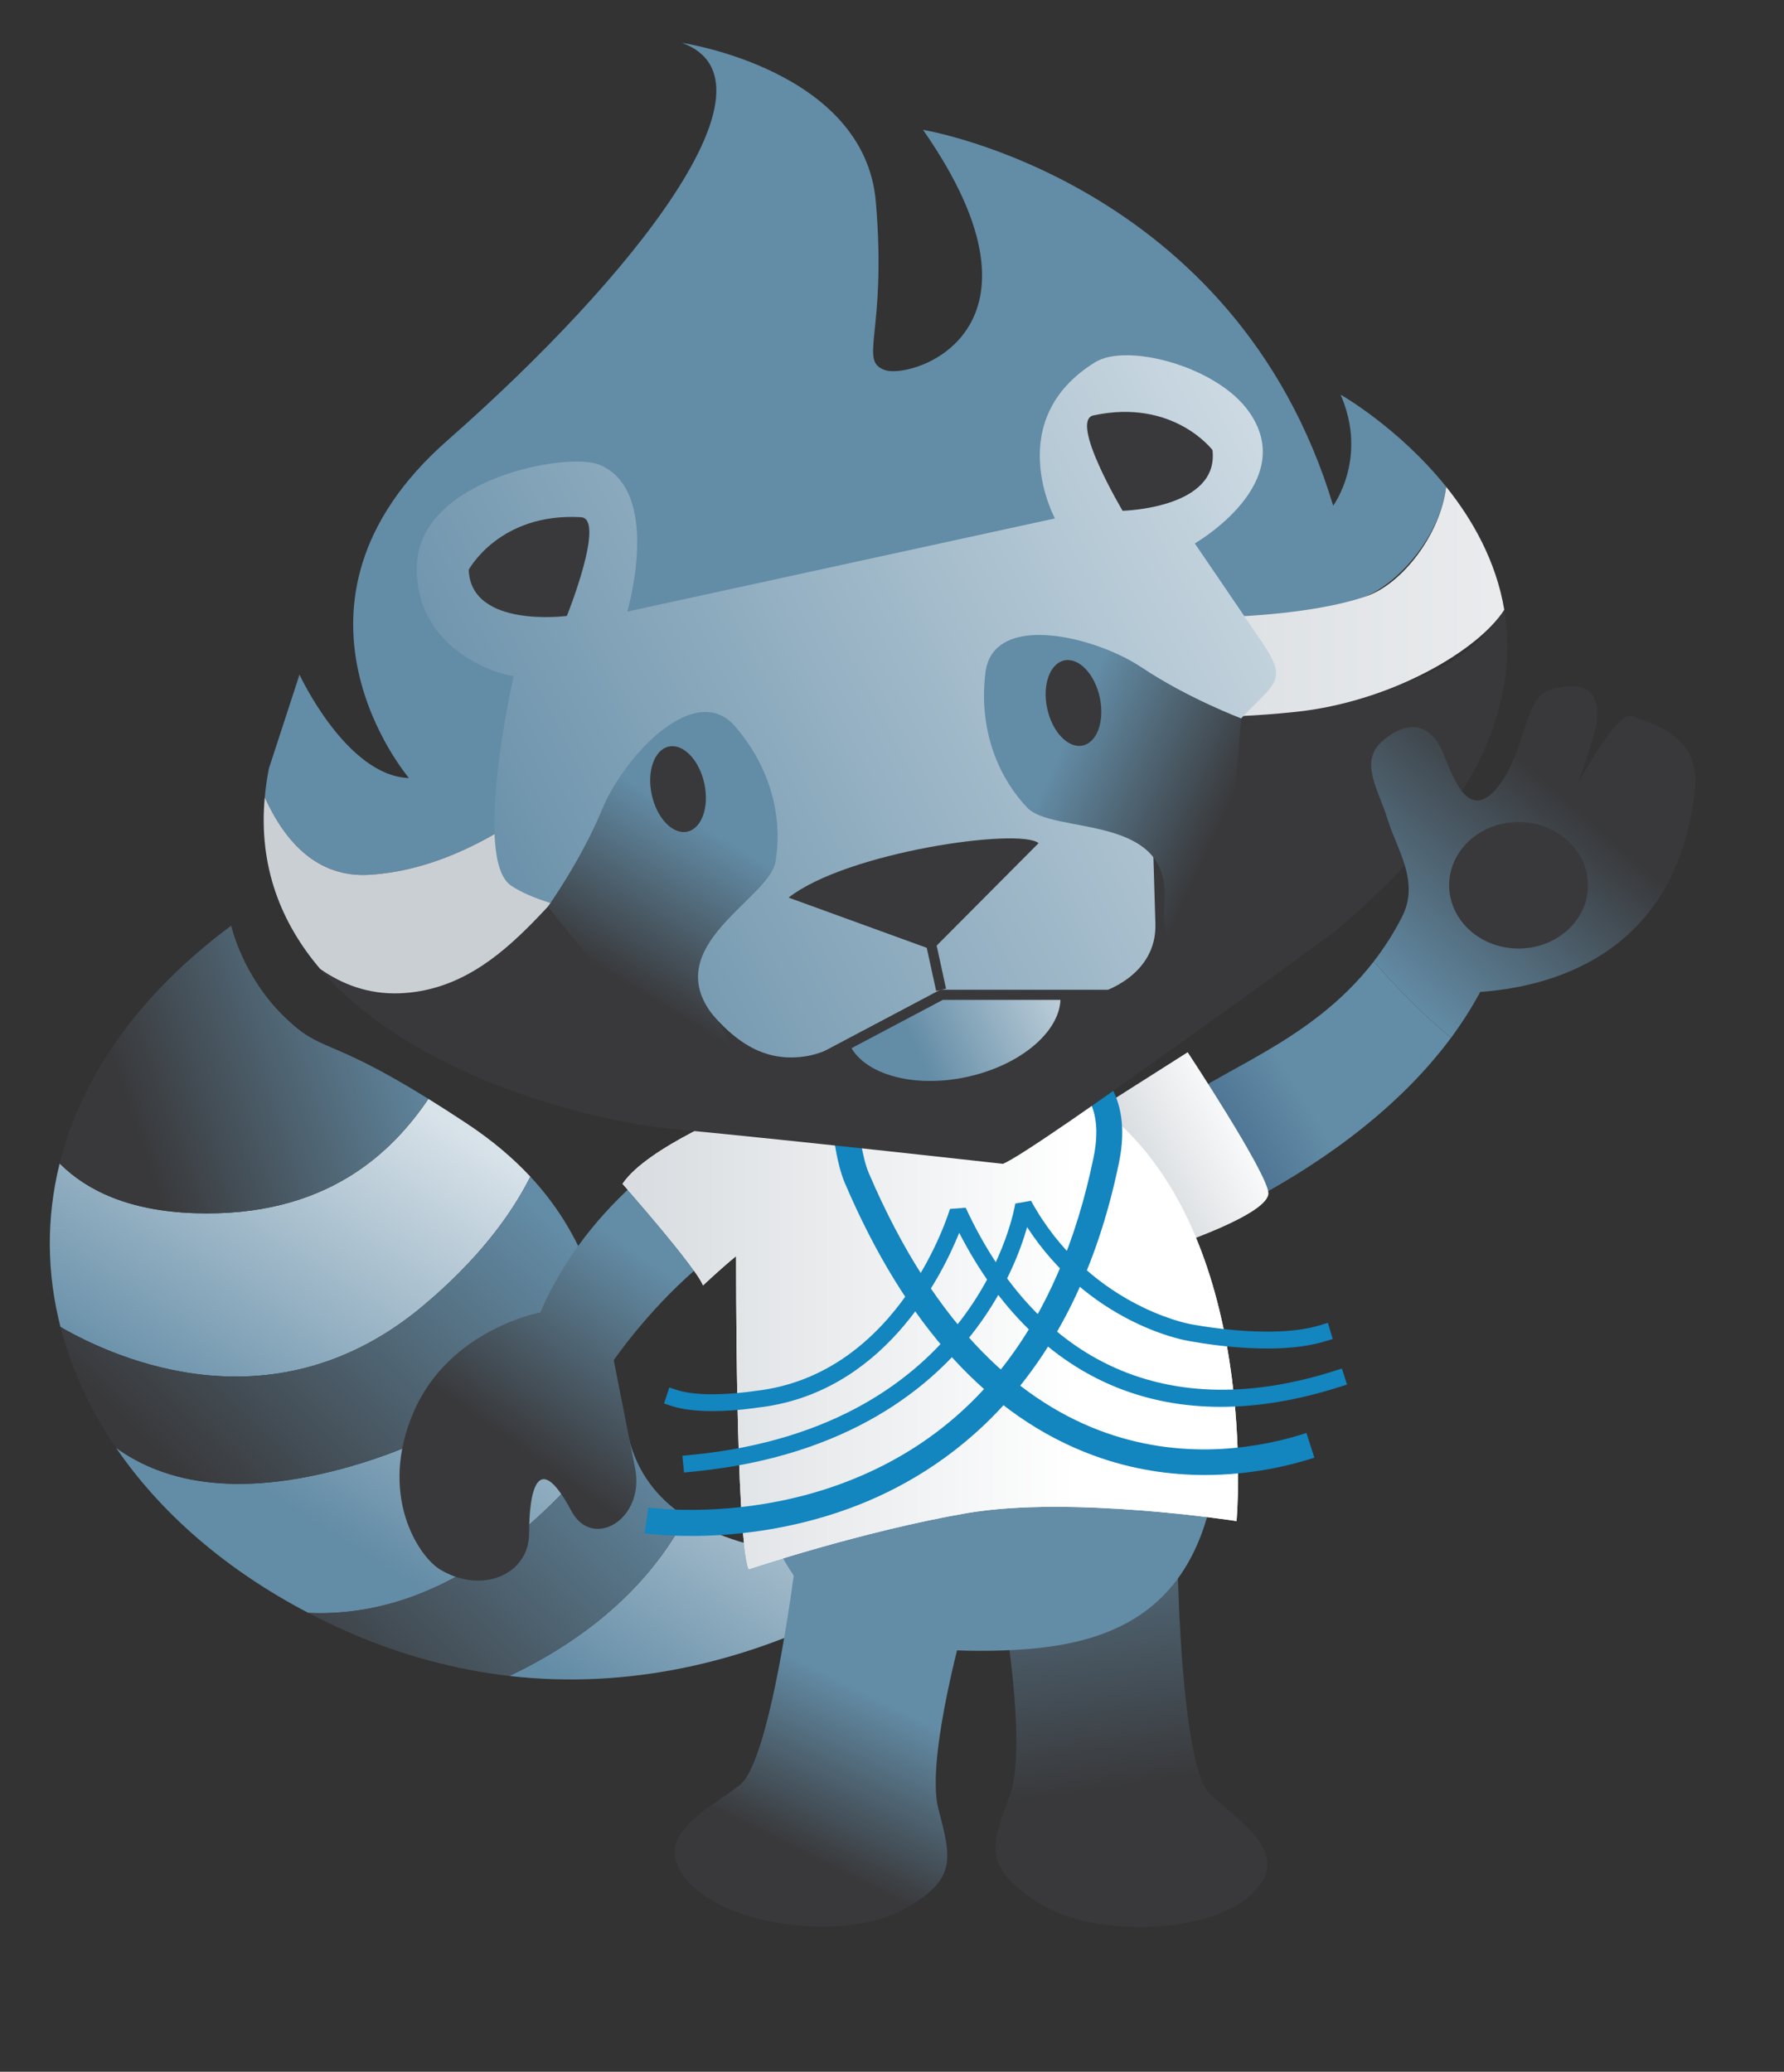 <?xml version="1.0" encoding="UTF-8" standalone="no"?>
<svg
   xmlns:dc="http://purl.org/dc/elements/1.1/"
   xmlns:cc="http://creativecommons.org/ns#"
   xmlns:rdf="http://www.w3.org/1999/02/22-rdf-syntax-ns#"
   xmlns:svg="http://www.w3.org/2000/svg"
   xmlns="http://www.w3.org/2000/svg"
   xmlns:sodipodi="http://sodipodi.sourceforge.net/DTD/sodipodi-0.dtd"
   xmlns:inkscape="http://www.inkscape.org/namespaces/inkscape"
   version="1.1"
   id="svg2"
   xml:space="preserve"
   width="491.339"
   height="570.679"
   viewBox="0 0 491.339 570.679"
   sodipodi:docname="Raccoon.ai"><rect x="0" y="0" width="491.339" height="570.679" fill="#333333" stroke="none"/><defs
     id="defs6"><linearGradient
       x1="0"
       y1="0"
       x2="1"
       y2="0"
       gradientUnits="userSpaceOnUse"
       gradientTransform="matrix(-48.636,-76.733,-76.733,48.636,77.927,212.822)"
       spreadMethod="pad"
       id="linearGradient30"><stop
         style="stop-opacity:1;stop-color:#d8e2e9"
         offset="0"
         id="stop24" /><stop
         style="stop-opacity:1;stop-color:#d8e2e9"
         offset="0.067"
         id="stop26" /><stop
         style="stop-opacity:1;stop-color:#638ca6"
         offset="1"
         id="stop28" /></linearGradient><linearGradient
       x1="0"
       y1="0"
       x2="1"
       y2="0"
       gradientUnits="userSpaceOnUse"
       gradientTransform="matrix(-48.635,-76.732,-76.732,48.635,182.33,146.646)"
       spreadMethod="pad"
       id="linearGradient52"><stop
         style="stop-opacity:1;stop-color:#d8e2e9"
         offset="0"
         id="stop46" /><stop
         style="stop-opacity:1;stop-color:#d8e2e9"
         offset="0.067"
         id="stop48" /><stop
         style="stop-opacity:1;stop-color:#638ca6"
         offset="1"
         id="stop50" /></linearGradient><linearGradient
       x1="0"
       y1="0"
       x2="1"
       y2="0"
       gradientUnits="userSpaceOnUse"
       gradientTransform="matrix(-48.637,-76.734,-76.734,48.637,113.074,190.546)"
       spreadMethod="pad"
       id="linearGradient74"><stop
         style="stop-opacity:1;stop-color:#d8e2e9"
         offset="0"
         id="stop68" /><stop
         style="stop-opacity:1;stop-color:#d8e2e9"
         offset="0.067"
         id="stop70" /><stop
         style="stop-opacity:1;stop-color:#638ca6"
         offset="1"
         id="stop72" /></linearGradient><linearGradient
       x1="0"
       y1="0"
       x2="1"
       y2="0"
       gradientUnits="userSpaceOnUse"
       gradientTransform="matrix(68.012,70.144,70.144,-68.012,66.653,65.708)"
       spreadMethod="pad"
       id="linearGradient96"><stop
         style="stop-opacity:1;stop-color:#39393b"
         offset="0"
         id="stop90" /><stop
         style="stop-opacity:1;stop-color:#39393b"
         offset="0.067"
         id="stop92" /><stop
         style="stop-opacity:1;stop-color:#638ca6"
         offset="1"
         id="stop94" /></linearGradient><linearGradient
       x1="0"
       y1="0"
       x2="1"
       y2="0"
       gradientUnits="userSpaceOnUse"
       gradientTransform="matrix(68.011,70.144,70.144,-68.011,31.559,119.519)"
       spreadMethod="pad"
       id="linearGradient118"><stop
         style="stop-opacity:1;stop-color:#39393b"
         offset="0"
         id="stop112" /><stop
         style="stop-opacity:1;stop-color:#39393b"
         offset="0.067"
         id="stop114" /><stop
         style="stop-opacity:1;stop-color:#638ca6"
         offset="1"
         id="stop116" /></linearGradient><linearGradient
       x1="0"
       y1="0"
       x2="1"
       y2="0"
       gradientUnits="userSpaceOnUse"
       gradientTransform="matrix(65.818,22.824,22.824,-65.818,22.305,197.26)"
       spreadMethod="pad"
       id="linearGradient140"><stop
         style="stop-opacity:1;stop-color:#39393b"
         offset="0"
         id="stop134" /><stop
         style="stop-opacity:1;stop-color:#39393b"
         offset="0.067"
         id="stop136" /><stop
         style="stop-opacity:1;stop-color:#638ca6"
         offset="1"
         id="stop138" /></linearGradient><clipPath
       clipPathUnits="userSpaceOnUse"
       id="clipPath150"><path
         d="M 0,428.009 H 368.504 V 0 H 0 Z"
         id="path148" /></clipPath><clipPath
       clipPathUnits="userSpaceOnUse"
       id="clipPath158"><path
         d="M 35.671,65.828 H 355.058 V 10.363 H 35.671 Z"
         id="path156" /></clipPath><clipPath
       clipPathUnits="userSpaceOnUse"
       id="clipPath162"><path
         d="m 355.058,38.097 c 0,-15.318 -71.495,-27.734 -159.696,-27.734 -88.195,0 -159.691,12.416 -159.691,27.734 0,15.316 71.496,27.731 159.691,27.731 88.201,0 159.696,-12.415 159.696,-27.731"
         id="path160" /></clipPath><radialGradient
       fx="0"
       fy="0"
       cx="0"
       cy="0"
       r="1"
       gradientUnits="userSpaceOnUse"
       gradientTransform="matrix(159.7,0,0,-27.731,195.365,38.096)"
       spreadMethod="pad"
       id="radialGradient174"><stop
         style="stop-opacity:0.651;stop-color:#ffffff"
         offset="0"
         id="stop168" /><stop
         style="stop-opacity:0;stop-color:#ffffff"
         offset="0.906"
         id="stop170" /><stop
         style="stop-opacity:0;stop-color:#ffffff"
         offset="1"
         id="stop172" /></radialGradient><mask
       maskUnits="userSpaceOnUse"
       x="0"
       y="0"
       width="1"
       height="1"
       id="mask176"><g
         id="g186"><g
           id="g184"><g
             id="g182"><g
               id="g180"><path
                 d="M -32767,32767 H 32767 V -32767 H -32767 Z"
                 style="fill:url(#radialGradient174);stroke:none"
                 id="path178" /></g></g></g></g></mask><radialGradient
       fx="0"
       fy="0"
       cx="0"
       cy="0"
       r="1"
       gradientUnits="userSpaceOnUse"
       gradientTransform="matrix(159.7,0,0,-27.731,195.365,38.096)"
       spreadMethod="pad"
       id="radialGradient194"><stop
         style="stop-opacity:1;stop-color:#130c0e"
         offset="0"
         id="stop188" /><stop
         style="stop-opacity:1;stop-color:#130c0e"
         offset="0.906"
         id="stop190" /><stop
         style="stop-opacity:1;stop-color:#130c0e"
         offset="1"
         id="stop192" /></radialGradient><linearGradient
       x1="0"
       y1="0"
       x2="1"
       y2="0"
       gradientUnits="userSpaceOnUse"
       gradientTransform="matrix(-51.502,-31.292,-31.292,51.502,268.474,202.945)"
       spreadMethod="pad"
       id="linearGradient230"><stop
         style="stop-opacity:1;stop-color:#638ca6"
         offset="0"
         id="stop226" /><stop
         style="stop-opacity:1;stop-color:#173b66"
         offset="1"
         id="stop228" /></linearGradient><linearGradient
       x1="0"
       y1="0"
       x2="1"
       y2="0"
       gradientUnits="userSpaceOnUse"
       gradientTransform="matrix(32.172,16.641,16.641,-32.172,226.902,181.154)"
       spreadMethod="pad"
       id="linearGradient250"><stop
         style="stop-opacity:1;stop-color:#cacfd4"
         offset="0"
         id="stop246" /><stop
         style="stop-opacity:1;stop-color:#ffffff"
         offset="1"
         id="stop248" /></linearGradient><linearGradient
       x1="0"
       y1="0"
       x2="1"
       y2="0"
       gradientUnits="userSpaceOnUse"
       gradientTransform="matrix(11.147,-79.615,-79.615,-11.147,220.612,138.562)"
       spreadMethod="pad"
       id="linearGradient270"><stop
         style="stop-opacity:1;stop-color:#638ca6"
         offset="0"
         id="stop266" /><stop
         style="stop-opacity:1;stop-color:#39393b"
         offset="1"
         id="stop268" /></linearGradient><linearGradient
       x1="0"
       y1="0"
       x2="1"
       y2="0"
       gradientUnits="userSpaceOnUse"
       gradientTransform="matrix(-27.069,-38.215,-38.215,27.069,139.35,163.814)"
       spreadMethod="pad"
       id="linearGradient290"><stop
         style="stop-opacity:1;stop-color:#638ca6"
         offset="0"
         id="stop286" /><stop
         style="stop-opacity:1;stop-color:#39393b"
         offset="1"
         id="stop288" /></linearGradient><clipPath
       clipPathUnits="userSpaceOnUse"
       id="clipPath300"><path
         d="M 0,428.009 H 368.504 V 0 H 0 Z"
         id="path298" /></clipPath><linearGradient
       x1="0"
       y1="0"
       x2="1"
       y2="0"
       gradientUnits="userSpaceOnUse"
       gradientTransform="matrix(127.179,0,0,-127.179,95.346,152.588)"
       spreadMethod="pad"
       id="linearGradient326"><stop
         style="stop-opacity:1;stop-color:#cacfd4"
         offset="0"
         id="stop322" /><stop
         style="stop-opacity:1;stop-color:#ffffff"
         offset="1"
         id="stop324" /></linearGradient><linearGradient
       x1="0"
       y1="0"
       x2="1"
       y2="0"
       gradientUnits="userSpaceOnUse"
       gradientTransform="matrix(-15.923,-31.845,-31.845,15.923,181.865,76.956)"
       spreadMethod="pad"
       id="linearGradient362"><stop
         style="stop-opacity:1;stop-color:#638ca6"
         offset="0"
         id="stop358" /><stop
         style="stop-opacity:1;stop-color:#39393b"
         offset="1"
         id="stop360" /></linearGradient><clipPath
       clipPathUnits="userSpaceOnUse"
       id="clipPath372"><path
         d="M 0,428.009 H 368.504 V 0 H 0 Z"
         id="path370" /></clipPath><linearGradient
       x1="0"
       y1="0"
       x2="1"
       y2="0"
       gradientUnits="userSpaceOnUse"
       gradientTransform="matrix(269,0,0,-269,151.59,275.178)"
       spreadMethod="pad"
       id="linearGradient398"><stop
         style="stop-opacity:1;stop-color:#cacfd4"
         offset="0"
         id="stop394" /><stop
         style="stop-opacity:1;stop-color:#ffffff"
         offset="1"
         id="stop396" /></linearGradient><linearGradient
       x1="0"
       y1="0"
       x2="1"
       y2="0"
       gradientUnits="userSpaceOnUse"
       gradientTransform="matrix(-40.014,-19.007,-19.007,40.014,227.67,233.465)"
       spreadMethod="pad"
       id="linearGradient420"><stop
         style="stop-opacity:1;stop-color:#d8e2e9"
         offset="0"
         id="stop414" /><stop
         style="stop-opacity:1;stop-color:#d8e2e9"
         offset="0.067"
         id="stop416" /><stop
         style="stop-opacity:1;stop-color:#638ca6"
         offset="1"
         id="stop418" /></linearGradient><linearGradient
       x1="0"
       y1="0"
       x2="1"
       y2="0"
       gradientUnits="userSpaceOnUse"
       gradientTransform="matrix(-205.94,-103.866,-103.866,205.94,297.965,343.245)"
       spreadMethod="pad"
       id="linearGradient442"><stop
         style="stop-opacity:1;stop-color:#d8e2e9"
         offset="0"
         id="stop436" /><stop
         style="stop-opacity:1;stop-color:#d8e2e9"
         offset="0.067"
         id="stop438" /><stop
         style="stop-opacity:1;stop-color:#638ca6"
         offset="1"
         id="stop440" /></linearGradient><linearGradient
       x1="0"
       y1="0"
       x2="1"
       y2="0"
       gradientUnits="userSpaceOnUse"
       gradientTransform="matrix(-19,-31,-31,19,149.482,255.035)"
       spreadMethod="pad"
       id="linearGradient462"><stop
         style="stop-opacity:1;stop-color:#638ca6"
         offset="0"
         id="stop458" /><stop
         style="stop-opacity:1;stop-color:#39393b"
         offset="1"
         id="stop460" /></linearGradient><linearGradient
       x1="0"
       y1="0"
       x2="1"
       y2="0"
       gradientUnits="userSpaceOnUse"
       gradientTransform="matrix(33.027,-15.206,15.206,33.027,218.366,271.356)"
       spreadMethod="pad"
       id="linearGradient482"><stop
         style="stop-opacity:1;stop-color:#638ca6"
         offset="0"
         id="stop478" /><stop
         style="stop-opacity:1;stop-color:#39393b"
         offset="1"
         id="stop480" /></linearGradient><clipPath
       clipPathUnits="userSpaceOnUse"
       id="clipPath492"><path
         d="M 0,428.009 H 368.504 V 0 H 0 Z"
         id="path490" /></clipPath><linearGradient
       x1="0"
       y1="0"
       x2="1"
       y2="0"
       gradientUnits="userSpaceOnUse"
       gradientTransform="matrix(35.108,40.309,40.309,-35.108,285.386,225.455)"
       spreadMethod="pad"
       id="linearGradient538"><stop
         style="stop-opacity:1;stop-color:#638ca6"
         offset="0"
         id="stop534" /><stop
         style="stop-opacity:1;stop-color:#39393b"
         offset="1"
         id="stop536" /></linearGradient><clipPath
       clipPathUnits="userSpaceOnUse"
       id="clipPath548"><path
         d="M 0,428.009 H 368.504 V 0 H 0 Z"
         id="path546" /></clipPath></defs><sodipodi:namedview
     pagecolor="#ffffff"
     bordercolor="#666666"
     borderopacity="1"
     objecttolerance="10"
     gridtolerance="10"
     guidetolerance="10"
     inkscape:pageopacity="0"
     inkscape:pageshadow="2"
     inkscape:window-width="640"
     inkscape:window-height="480"
     id="namedview4" /><g
     id="g10"
     inkscape:groupmode="layer"
     inkscape:label="Raccoon"
     transform="matrix(1.333,0,0,-1.333,0,570.679)"><g
       id="g12"><g
         id="g14"><g
           id="g20"><g
             id="g22"><path
               d="m 40.109,177.429 c -13.386,0.472 -22.123,4.602 -27.781,10.264 v 0 C 9.51,176.395 9.666,164.942 12.497,153.906 v 0 c 11.972,-6.896 44.526,-21.237 75.068,4.508 v 0 c 10.873,9.163 17.775,18.159 22.015,26.558 v 0 c -3.541,3.799 -7.851,7.485 -13.163,10.999 v 0 c -2.918,1.933 -5.537,3.609 -7.903,5.075 v 0 C 81.117,190.13 67.511,176.464 40.109,177.429"
               style="fill:url(#linearGradient30);stroke:none"
               id="path32" /></g></g></g></g><g
       id="g34"><g
         id="g36"><g
           id="g42"><g
             id="g44"><path
               d="m 105.235,81.791 c 50.62,-5.796 87.952,25.208 87.952,25.208 v 0 c -17.353,-1.676 -38.366,-1.016 -51.517,7.638 v 0 C 135.666,103.298 124.782,91.121 105.235,81.791"
               style="fill:url(#linearGradient52);stroke:none"
               id="path54" /></g></g></g></g><g
       id="g56"><g
         id="g58"><g
           id="g64"><g
             id="g66"><path
               d="m 74.925,125.851 c -25.222,-7.839 -41.047,-4.09 -50.947,3.089 v 0 c 9.134,-13.366 22.611,-25.187 39.735,-34.117 v 0 c 12.575,-0.556 27.495,3.146 43.286,16.24 v 0 c 10.572,8.763 17.403,17.414 21.691,25.544 v 0 c -1.771,8.903 -3.09,18.187 -6.385,27.313 v 0 c -6.869,-14.203 -20.479,-29.709 -47.38,-38.069"
               style="fill:url(#linearGradient74);stroke:none"
               id="path76" /></g></g></g></g><g
       id="g78"><g
         id="g80"><g
           id="g86"><g
             id="g88"><path
               d="M 106.999,111.063 C 91.208,97.969 76.288,94.267 63.713,94.823 v 0 c 2.66,-1.383 5.403,-2.708 8.236,-3.949 v 0 c 11.531,-5.053 22.699,-7.872 33.286,-9.083 v 0 c 19.547,9.33 30.431,21.507 36.435,32.846 v 0 c -5.793,3.813 -10.068,9.171 -11.817,16.574 v 0 c -0.422,1.779 -0.8,3.58 -1.163,5.396 v 0 c -4.288,-8.13 -11.119,-16.781 -21.691,-25.544"
               style="fill:url(#linearGradient96);stroke:none"
               id="path98" /></g></g></g></g><g
       id="g100"><g
         id="g102"><g
           id="g108"><g
             id="g110"><path
               d="M 87.565,158.414 C 57.023,132.669 24.469,147.01 12.497,153.906 v 0 c 2.223,-8.671 6.096,-17.085 11.481,-24.966 v 0 c 9.9,-7.179 25.725,-10.928 50.947,-3.089 v 0 c 26.901,8.36 40.511,23.866 47.38,38.069 v 0 c -2.603,7.208 -6.444,14.314 -12.725,21.052 v 0 c -4.24,-8.399 -11.142,-17.395 -22.015,-26.558"
               style="fill:url(#linearGradient118);stroke:none"
               id="path120" /></g></g></g></g><g
       id="g122"><g
         id="g124"><g
           id="g130"><g
             id="g132"><path
               d="m 12.328,187.693 c 5.658,-5.662 14.395,-9.792 27.781,-10.264 v 0 c 27.402,-0.965 41.008,12.701 48.405,23.617 v 0 c -21.229,13.168 -21.884,9.297 -29.748,16.935 v 0 c -8.741,8.487 -10.995,18.858 -10.995,18.858 v 0 C 28.126,222.245 16.682,205.157 12.328,187.693"
               style="fill:url(#linearGradient140);stroke:none"
               id="path142" /></g></g></g></g><g
       id="g144"><g
         id="g146"
         clip-path="url(#clipPath150)"><g
           id="g152"><g
             id="g154" /><g
             id="g212"><g
               clip-path="url(#clipPath158)"
               opacity="0.71"
               id="g210"><g
                 id="g208"><g
                   clip-path="url(#clipPath162)"
                   id="g206"><g
                     id="g204"><g
                       id="g196" /><g
                       mask="url(#mask176)"
                       id="g202"><g
                         id="g200"><path
                           d="m 355.058,38.097 c 0,-15.318 -71.495,-27.734 -159.696,-27.734 -88.195,0 -159.691,12.416 -159.691,27.734 0,15.316 71.496,27.731 159.691,27.731 88.201,0 159.696,-12.415 159.696,-27.731"
                           style="fill:url(#radialGradient194);stroke:none"
                           id="path198" /></g></g></g></g></g></g></g></g></g></g><g
       id="g214"><g
         id="g216"><g
           id="g222"><g
             id="g224"><path
               d="m 240.949,198.327 c -7.807,-6.545 -20.778,-15.544 -20.615,-16.859 v 0 c 3.158,-8.448 10.614,-13.29 10.614,-13.29 v 0 c 0,0 45.292,13.706 68.843,45.475 v 0 c -5.761,4.83 -11.056,10.163 -15.966,15.772 v 0 c -13.21,-17.095 -32.486,-22.39 -42.876,-31.098"
               style="fill:url(#linearGradient230);stroke:none"
               id="path232" /></g></g></g></g><g
       id="g234"><g
         id="g236"><g
           id="g242"><g
             id="g244"><path
               d="m 222.334,196.034 19.864,-25.471 c 0,0 20.302,6.714 19.865,11.112 v 0 c -0.438,4.405 -16.673,29.008 -16.673,29.008 v 0 z"
               style="fill:url(#linearGradient250);stroke:none"
               id="path252" /></g></g></g></g><g
       id="g254"><g
         id="g256"><g
           id="g262"><g
             id="g264"><path
               d="m 207.054,97.381 c 0,0 5.399,-30.252 1.551,-40.442 v 0 c -3.849,-10.19 -5.461,-14.356 5.414,-21.716 v 0 c 10.876,-7.355 35.128,-7.208 44.453,1.36 v 0 c 9.327,8.567 -2.951,15.295 -8.648,21.033 v 0 c -5.698,5.744 -6.469,45.435 -6.469,45.435 v 0 z"
               style="fill:url(#linearGradient270);stroke:none"
               id="path272" /></g></g></g></g><g
       id="g274"><g
         id="g276"><g
           id="g282"><g
             id="g284"><path
               d="m 111.627,156.918 c 0,0 -18.691,-3.452 -26.11,-20.45 v 0 c -7.417,-16.996 0.786,-29.953 5.525,-32.752 v 0 c 8.659,-5.107 18.279,-0.927 18.279,7.551 v 0 c 0,8.479 1.688,17.785 8.722,4.633 v 0 c 4.393,-8.211 15.287,-1.714 13.17,8.881 v 0 c -2.118,10.591 -4.406,22.252 -4.406,22.252 v 0 c 0,0 26.88,39.595 54.203,30.998 v 0 c 10.859,-3.421 11.204,34.815 11.204,34.815 v 0 c 0,0 -61.001,-10.576 -80.587,-55.928"
               style="fill:url(#linearGradient290);stroke:none"
               id="path292" /></g></g></g></g><g
       id="g294"><g
         id="g296"
         clip-path="url(#clipPath300)"><g
           id="g302"
           transform="translate(153.551,149.628)"><path
             d="m 0,0 c 0,-54.404 21.878,-62.641 48.867,-62.641 26.989,0 54.396,6.182 48.868,62.641 C 94.364,34.449 65.65,63.217 38.663,63.217 11.675,63.217 0,34.598 0,0"
             style="fill:#638ca6;fill-opacity:1;fill-rule:nonzero;stroke:none"
             id="path304" /></g><g
           id="g306"
           transform="translate(128.627,183.484)"><path
             d="m 0,0 c 0,0 14.996,-16.939 16.626,-20.983 0,0 3.69,3.491 6.843,6.06 0,0 -0.174,-57.859 2.607,-64.703 0,0 23.439,7.852 44.969,11.573 21.528,3.719 55.811,-1.632 55.811,-1.632 0,0 5.402,59.782 -27.973,85.254 -6.682,5.1 -73.959,-0.013 -73.959,-0.013 C 24.924,15.556 5.004,7.564 0,0"
             style="fill:#ffffff;fill-opacity:1;fill-rule:nonzero;stroke:none"
             id="path308" /></g></g></g><g
       id="g310"><g
         id="g312"><g
           id="g318"><g
             id="g320"><path
               d="m 153.552,199.04 c 0,0 -19.92,-7.992 -24.925,-15.555 v 0 c 0,0 14.996,-16.94 16.627,-20.984 v 0 c 0,0 3.69,3.491 6.842,6.061 v 0 c 0,0 -0.173,-57.86 2.608,-64.704 v 0 c 0,0 23.438,7.852 44.969,11.573 v 0 c 21.528,3.719 55.81,-1.631 55.81,-1.631 v 0 c 0,0 5.403,59.781 -27.972,85.253 v 0 c -2.224,1.697 -11.159,2.264 -22.091,2.264 v 0 c -21.919,0 -51.868,-2.277 -51.868,-2.277"
               style="fill:url(#linearGradient326);stroke:none"
               id="path328" /></g></g><g
           id="g330"
           transform="translate(142.814,110.724)"><path
             d="m 0,0 c -5.692,0 -9.301,0.523 -9.643,0.571 l 0.8,5.303 -0.4,-2.651 0.394,2.651 c 0.191,-0.031 19.078,-2.717 39.746,4.879 27.53,10.124 45.102,32.817 52.23,67.456 2.37,11.522 -3.023,15.198 -7.356,18.147 -2.411,1.641 -4.904,3.339 -4.606,6.325 l 5.332,-0.529 c 0.023,0.238 -0.052,0.426 -0.081,0.47 0.233,-0.383 1.469,-1.223 2.368,-1.837 4.434,-3.016 12.681,-8.634 9.592,-23.657 C 78.976,31.448 52.818,13.045 32.528,5.644 19.791,1.004 7.893,0 0,0"
             style="fill:#1385bf;fill-opacity:1;fill-rule:nonzero;stroke:none"
             id="path332" /></g><g
           id="g334"
           transform="translate(248.949,123.319)"><path
             d="m 0,0 c -7.075,0 -14.989,1.063 -23.185,4.102 -21.458,7.951 -38.695,26.89 -51.234,56.296 -1.782,4.178 -2.816,12.057 -3.189,18.042 l 5.347,0.332 c 0.428,-6.851 1.54,-13.39 2.769,-16.27 C -41.379,-3.418 3.136,2.899 20.974,8.679 L 22.621,3.58 C 17.543,1.935 9.538,0 0,0"
             style="fill:#1385bf;fill-opacity:1;fill-rule:nonzero;stroke:none"
             id="path336" /></g><g
           id="g338"
           transform="translate(147.185,136.522)"><path
             d="M 0,0 C -2.879,0 -5.921,0.248 -8.323,1.029 L -9.978,1.57 -8.899,4.883 -7.243,4.344 C -1.668,2.523 8.759,4.15 8.867,4.169 c 29.984,3.37 40.12,37.268 40.221,37.609 l 3.251,0.252 C 67.427,9.479 94.44,-2.508 128.412,8.275 l 1.659,0.528 1.056,-3.319 -1.658,-0.526 C 94.941,-6.006 67.217,5.318 51,36.842 47.146,27.289 35.079,3.613 9.335,0.72 9.098,0.682 4.769,0 0,0"
             style="fill:#1385bf;fill-opacity:1;fill-rule:nonzero;stroke:none"
             id="path340" /></g><g
           id="g342"
           transform="translate(141.326,123.832)"><path
             d="m 0,0 -0.334,3.467 1.733,0.165 c 59.659,5.744 66.975,51.48 67.043,51.942 l 3.251,0.584 c 11.726,-21.425 32.429,-25.393 32.635,-25.431 0.208,-0.044 16.831,-3.398 27.031,-0.304 l 1.668,0.505 1.011,-3.331 -1.668,-0.509 c -11.051,-3.354 -27.988,0.076 -28.702,0.223 -0.826,0.145 -20.086,3.841 -32.78,23.401 C 69.554,46.008 66.603,38.084 60.401,29.795 51.582,18.006 34.244,3.293 1.736,0.167 Z"
             style="fill:#1385bf;fill-opacity:1;fill-rule:nonzero;stroke:none"
             id="path344" /></g></g></g><g
       id="g346"><g
         id="g348"><g
           id="g354"><g
             id="g356"><path
               d="M 152.955,59.358 C 146.688,54.244 133.77,48.853 142.14,39.349 v 0 c 8.371,-9.504 32.477,-12.203 44.066,-6.03 v 0 c 11.59,6.174 10.425,10.487 7.672,21.022 v 0 c -2.757,10.542 5.791,40.057 5.791,40.057 v 0 l -35.5,9.46 c 0,0 -4.945,-39.389 -11.214,-44.5"
               style="fill:url(#linearGradient362);stroke:none"
               id="path364" /></g></g></g></g><g
       id="g366"><g
         id="g368"
         clip-path="url(#clipPath372)"><g
           id="g374"
           transform="translate(76.334,247.35)"><path
             d="m 0,0 c 29.224,1.789 54.795,31.339 65.336,45.499 10.541,14.16 55.251,20.588 55.251,20.588 l 53.664,-14.094 c 0,0 18.292,-0.334 31.717,5.568 7.2,3.165 15.3,12.793 16.502,22.606 -9.833,12.253 -21.819,19.047 -21.819,19.047 5.73,-13.162 -1.534,-22.94 -1.534,-22.94 -20.224,67.116 -84.748,77.664 -84.748,77.664 29.099,-41.677 -2.231,-51.576 -7.839,-49.652 -5.604,1.922 0.412,7.462 -1.904,34.778 -2.314,27.316 -40.067,32.844 -40.067,32.844 C 86.326,164.039 54.696,123.672 16.117,89.768 -22.458,55.862 8.163,19.987 8.163,19.987 -4.779,20.428 -14.452,41.353 -14.452,41.353 L -20.764,22.009 C -21.175,19.956 -21.453,17.96 -21.633,16.007 -17.345,6.56 -10.604,-0.649 0,0"
             style="fill:#638ca6;fill-opacity:1;fill-rule:nonzero;stroke:none"
             id="path376" /></g><g
           id="g378"
           transform="translate(275.211,283.919)"><path
             d="m 0,0 c -31.101,-3.234 -57.03,-0.97 -69.515,0.06 -12.485,1.03 -65.1,-27.94 -77.068,-30.629 -11.969,-2.69 -22.314,-29.616 -46.088,-30.493 -6.417,-0.236 -11.855,1.861 -16.387,5.034 18.686,-21.91 55.048,-31.367 73.305,-33.109 27.152,-2.592 67.76,-7.167 67.76,-7.167 6.899,2.835 68.311,47.82 68.311,47.82 31.266,26.059 38.3,48.731 35.274,66.68 C 30.263,9.824 19.893,2.068 0,0"
             style="fill:#39393b;fill-opacity:1;fill-rule:nonzero;stroke:none"
             id="path380" /></g></g></g><g
       id="g382"><g
         id="g384"><g
           id="g390"><g
             id="g392"><path
               d="m 282.302,304.91 c -11.91,-4.099 -30.299,-4.311 -30.299,-4.311 v 0 l -55.082,12.838 c 0,0 -44.71,-6.428 -55.251,-20.589 v 0 C 131.129,278.689 105.557,249.138 76.334,247.35 v 0 C 65.73,246.701 58.99,253.91 54.701,263.356 v 0 c -1.318,-14.362 3.434,-26.063 11.452,-35.465 v 0 c 4.532,-3.174 9.97,-5.271 16.387,-5.034 v 0 c 23.774,0.878 34.119,27.803 46.087,30.493 v 0 c 11.968,2.689 64.584,31.658 77.069,30.629 v 0 c 12.485,-1.03 30.747,-6.22 61.848,-2.986 v 0 c 19.893,2.068 37.929,12.75 43.258,21.123 v 0 c -1.687,10.014 -6.508,18.558 -11.998,25.4 v 0 c -1.203,-9.812 -9.064,-20.046 -16.502,-22.606"
               style="fill:url(#linearGradient398);stroke:none"
               id="path400" /></g></g></g></g><g
       id="g402"><g
         id="g404"><g
           id="g410"><g
             id="g412"><path
               d="m 194.027,232.132 c -12.152,-2.647 -20.71,-10.737 -19.112,-18.069 v 0 c 1.598,-7.33 12.743,-11.126 24.896,-8.479 v 0 c 12.15,2.648 20.707,10.736 19.11,18.067 v 0 c -1.254,5.748 -8.377,9.323 -17.252,9.323 v 0 c -2.443,0 -5.019,-0.271 -7.642,-0.842"
               style="fill:url(#linearGradient420);stroke:none"
               id="path422" /></g></g></g></g><g
       id="g424"><g
         id="g426"><g
           id="g432"><g
             id="g434"><path
               d="m 226.273,353.268 c -19.337,-11.941 -8.315,-32.282 -8.315,-32.282 v 0 l -88.359,-19.248 c 0,0 7.33,24.793 -5.695,30.328 v 0 c -6.545,2.78 -37.122,-2.821 -37.775,-20.693 v 0 c -0.652,-17.872 17.729,-22.961 19.996,-22.921 v 0 c 0,0 -8.588,-37.788 -0.568,-43.314 v 0 c 8.025,-5.527 28.975,-7.781 28.975,-7.781 v 0 c 0,0 6.745,-12.171 12.785,-19.039 v 0 c 5.576,-6.333 11.424,-9.716 19.329,-8.448 v 0 c 7.908,1.27 27.794,13.713 27.794,13.713 v 0 l 33.409,-0.397 c 0,0 11.186,3.374 10.868,14.036 v 0 c -0.257,8.605 -0.565,19.071 -0.565,19.071 v 0 c 0,0 11.272,15.936 18.289,23.375 v 0 c 7.015,7.438 9.762,7.697 4.395,15.619 v 0 c -5.363,7.926 -13.98,20.532 -13.98,20.532 v 0 c 0,0 21.952,12.619 10.983,27.505 v 0 c -5.133,6.962 -16.843,11.379 -25.056,11.38 v 0 c -2.646,0 -4.926,-0.458 -6.51,-1.436"
               style="fill:url(#linearGradient442);stroke:none"
               id="path444" /></g></g></g></g><g
       id="g446"><g
         id="g448"><g
           id="g454"><g
             id="g456"><path
               d="m 124.472,261.009 c -4.405,-10.667 -11.259,-20.231 -11.259,-20.231 v 0 l 26.879,-33.769 c 0,0 18.452,-3.001 7.225,11.309 v 0 c -11.226,14.311 11.56,24.024 12.894,31.672 v 0 c 1.334,7.648 0,18.352 -8.333,28.019 v 0 c -1.806,2.094 -3.908,2.984 -6.14,2.984 v 0 c -8.067,-10e-4 -17.815,-11.629 -21.266,-19.984"
               style="fill:url(#linearGradient462);stroke:none"
               id="path464" /></g></g></g></g><g
       id="g466"><g
         id="g468"><g
           id="g474"><g
             id="g476"><path
               d="m 203.604,289.121 c -1.553,-12.668 3.289,-22.307 8.649,-27.923 v 0 c 5.361,-5.616 29.701,-1.022 28.323,-19.159 v 0 c -1.376,-18.136 12.294,-5.385 12.294,-5.385 v 0 l 3.571,43.014 c 0,0 -11.015,4.139 -20.606,10.557 v 0 c -5.282,3.534 -14.051,6.683 -21.123,6.683 v 0 c -5.77,0 -10.41,-2.095 -11.108,-7.787"
               style="fill:url(#linearGradient482);stroke:none"
               id="path484" /></g></g></g></g><g
       id="g486"><g
         id="g488"
         clip-path="url(#clipPath492)"><g
           id="g494"
           transform="translate(145.518,266.231)"><path
             d="m 0,0 c 1.058,-4.854 -0.514,-9.318 -3.508,-9.971 -2.998,-0.653 -6.284,2.753 -7.343,7.607 -1.058,4.855 0.516,9.319 3.512,9.971 C -4.345,8.26 -1.058,4.854 0,0"
             style="fill:#39393b;fill-opacity:1;fill-rule:nonzero;stroke:none"
             id="path496" /></g><g
           id="g498"
           transform="translate(227.223,284.03)"><path
             d="m 0,0 c 1.058,-4.853 -0.513,-9.318 -3.509,-9.971 -2.997,-0.651 -6.283,2.755 -7.34,7.609 -1.058,4.854 0.515,9.318 3.51,9.971 C -4.343,8.261 -1.056,4.855 0,0"
             style="fill:#39393b;fill-opacity:1;fill-rule:nonzero;stroke:none"
             id="path500" /></g><g
           id="g502"
           transform="translate(192.644,231.83)"><path
             d="m 0,0 -29.711,10.804 c 12.039,9.442 47.761,14.497 51.65,11.252 z"
             style="fill:#39393b;fill-opacity:1;fill-rule:nonzero;stroke:none"
             id="path504" /></g><g
           id="g506"
           transform="translate(193.417,223.361)"><path
             d="M 0,0 -2.974,13.638 -0.923,14.083 2.048,0.446 Z"
             style="fill:#39393b;fill-opacity:1;fill-rule:nonzero;stroke:none"
             id="path508" /></g><g
           id="g510"
           transform="translate(96.841,310.375)"><path
             d="M 0,0 C 0,0 6.33,11.839 23.202,10.866 28.361,10.568 20.283,-9.536 20.283,-9.536 20.283,-9.536 0.439,-12.167 0,0"
             style="fill:#39393b;fill-opacity:1;fill-rule:nonzero;stroke:none"
             id="path512" /></g><g
           id="g514"
           transform="translate(250.511,335.118)"><path
             d="m 0,0 c 0,0 -8.081,10.72 -24.6,7.155 -5.05,-1.091 6.031,-19.707 6.031,-19.707 0,0 20.011,0.464 18.569,12.552"
             style="fill:#39393b;fill-opacity:1;fill-rule:nonzero;stroke:none"
             id="path516" /></g><g
           id="g518"
           transform="translate(163.614,204.995)"><path
             d="m 0,0 -0.982,1.854 c 8.929,4.72 31.4,16.621 31.4,16.621 l 0.23,0.121 H 66.596 V 16.497 H 31.168 C 28.778,15.231 8.396,4.439 0,0"
             style="fill:#39393b;fill-opacity:1;fill-rule:nonzero;stroke:none"
             id="path520" /></g></g></g><g
       id="g522"><g
         id="g524"><g
           id="g530"><g
             id="g532"><path
               d="m 320.496,285.686 c -5.691,-1.462 -5.282,-13.09 -11.018,-20.185 v 0 c -5.736,-7.096 -8.869,0.834 -11.262,6.871 v 0 c -2.394,6.035 -7.022,7.308 -12.431,2.753 v 0 c -5.133,-4.324 -1.027,-9.978 0.913,-16.31 v 0 c 1.94,-6.329 6.713,-12.864 2.951,-20.216 v 0 c -1.745,-3.405 -3.707,-6.435 -5.824,-9.174 v 0 c 4.91,-5.609 10.205,-10.942 15.966,-15.772 v 0 c 2.224,3.003 4.257,6.161 6.038,9.488 v 0 c 12.849,0.92 40.533,6.506 44.361,41.769 v 0 c 1.279,11.78 -9.543,13.581 -12.751,15.193 v 0 c -3.211,1.611 -11.376,-13.852 -11.376,-13.852 v 0 c 0,0 3.583,10.28 3.821,12.47 v 0 c 0.626,5.77 -1.639,7.607 -5.124,7.607 v 0 c -1.284,0 -2.732,-0.249 -4.264,-0.642"
               style="fill:url(#linearGradient538);stroke:none"
               id="path540" /></g></g></g></g><g
       id="g542"><g
         id="g544"
         clip-path="url(#clipPath548)"><g
           id="g550"
           transform="translate(328.101,245.178)"><path
             d="m 0,0 c 0,-7.219 -6.423,-13.072 -14.344,-13.072 -7.921,0 -14.343,5.853 -14.343,13.072 0,7.22 6.422,13.072 14.343,13.072 C -6.423,13.072 0,7.22 0,0"
             style="fill:#39393b;fill-opacity:1;fill-rule:nonzero;stroke:none"
             id="path552" /></g></g></g></g></svg>
